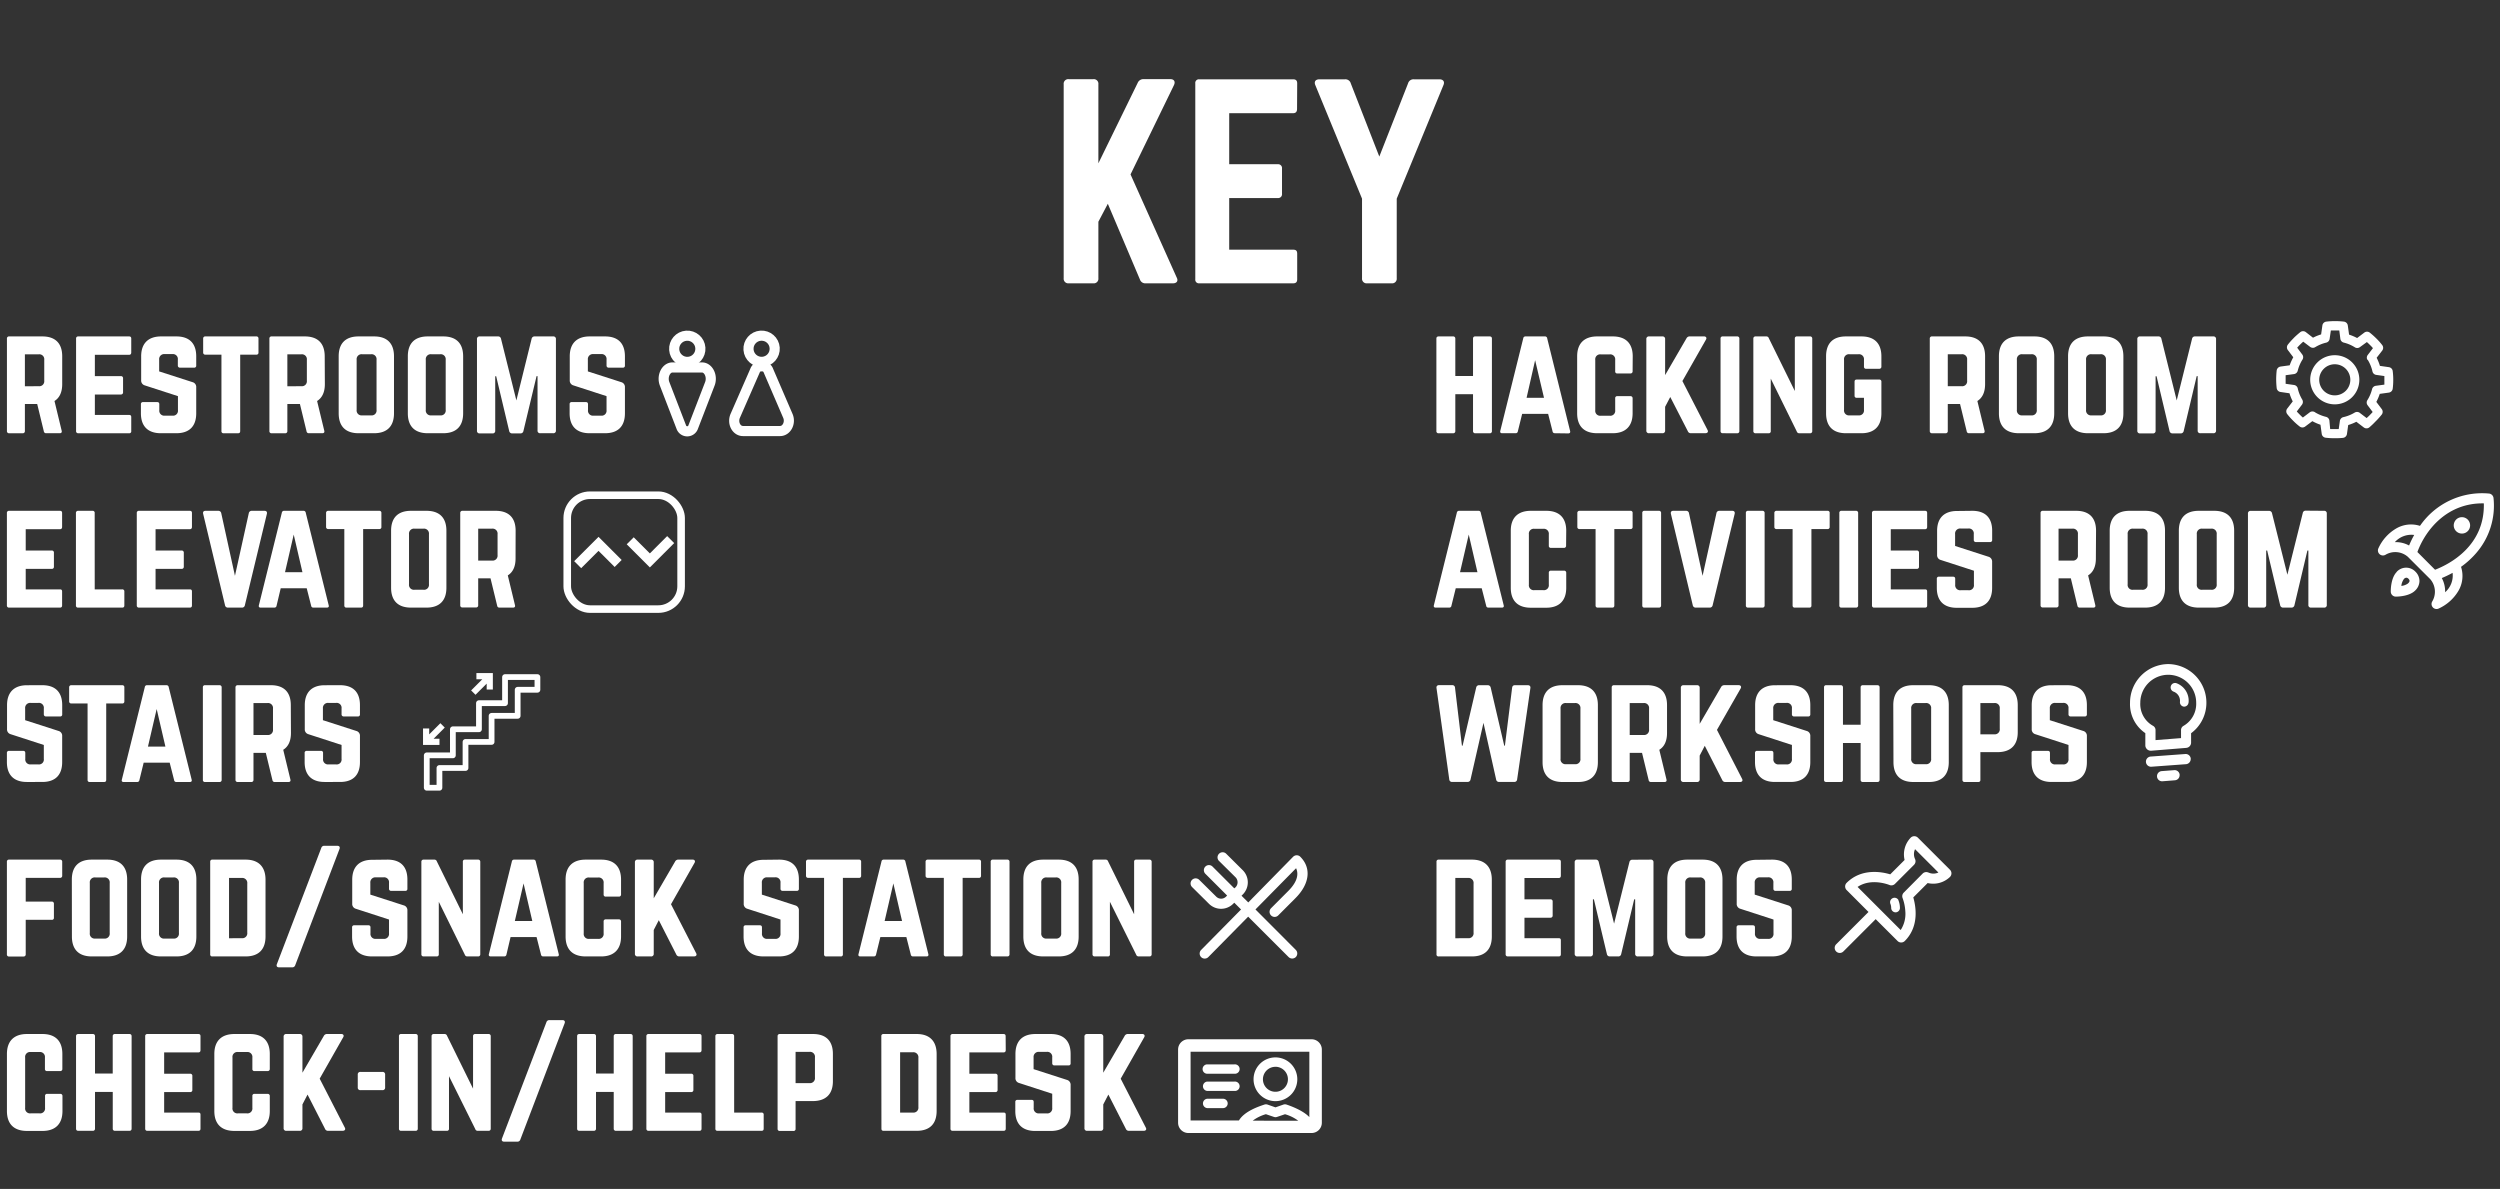 <svg xmlns="http://www.w3.org/2000/svg" viewBox="0 0 696 331"><rect x="0" y="0" width="696" height="331" fill="#333333" stroke="none"/><defs><style>.cls-1{fill:#fff;}.cls-2,.cls-3,.cls-4{fill:none;stroke:#fff;}.cls-2{stroke-miterlimit:10;stroke-width:2.82px;}.cls-3,.cls-4{stroke-linecap:round;stroke-linejoin:round;}.cls-3{stroke-width:1.6px;}.cls-4{stroke-width:2.11px;}</style></defs><title>map2020</title><g id="key_copy" data-name="key copy"><path class="cls-1" d="M17.32,106.94c0,2.23-.73,3.81-2.15,4.7l2,8.27c.12.46-.11.7-.54.7H12.86a.61.61,0,0,1-.66-.54l-1.84-7.59H6.93V120a.57.57,0,0,1-.62.62H2.54a.57.57,0,0,1-.61-.62V94.27a.56.56,0,0,1,.61-.61h9.24c3.62,0,5.54,1.92,5.54,5.54Zm-6.54.58A1.38,1.38,0,0,0,12.32,106v-5.82a1.38,1.38,0,0,0-1.54-1.54H6.93v8.9Z"/><path class="cls-1" d="M36.54,98.12c0,.39-.16.66-.62.66H26.41v5.93h7.24a.57.57,0,0,1,.61.65v3.81a.58.58,0,0,1-.61.66H26.41v5.69h9.51c.46,0,.62.2.62.62V120a.54.54,0,0,1-.62.62H21.75a.56.56,0,0,1-.57-.62V94.27a.55.55,0,0,1,.57-.61H35.92c.46,0,.62.23.62.61Z"/><path class="cls-1" d="M49.09,93.66c3.62,0,5.54,1.92,5.54,5.54v2.54a.55.55,0,0,1-.62.62H50.13a.57.57,0,0,1-.62-.62v-1.62A1.37,1.37,0,0,0,48,98.58H45.85a1.4,1.4,0,0,0-1.54,1.54v3.28l9.32,3a1.38,1.38,0,0,1,1,1.42v7.24c0,3.62-1.92,5.55-5.54,5.55H44.78c-3.59,0-5.55-1.93-5.55-5.55v-2.5a.55.55,0,0,1,.62-.62h3.89c.42,0,.61.2.61.62v1.62a1.38,1.38,0,0,0,1.54,1.54H48a1.37,1.37,0,0,0,1.54-1.54v-3.89l-9.24-3a1.39,1.39,0,0,1-1-1.43V99.2c0-3.62,2-5.54,5.55-5.54Z"/><path class="cls-1" d="M71.34,93.66a.55.55,0,0,1,.62.61v3.85a.55.55,0,0,1-.62.62H66.87V120c0,.42-.19.62-.61.62h-4a.55.55,0,0,1-.61-.62V98.74H57.17a.57.57,0,0,1-.61-.62V94.27a.56.56,0,0,1,.61-.61Z"/><path class="cls-1" d="M90.44,106.94c0,2.23-.74,3.81-2.16,4.7l2,8.27c.12.46-.11.7-.54.7H86a.61.61,0,0,1-.66-.54l-1.84-7.59H80V120a.57.57,0,0,1-.62.62H75.65A.57.57,0,0,1,75,120V94.27a.56.56,0,0,1,.61-.61h9.24c3.62,0,5.55,1.92,5.55,5.54Zm-6.55.58A1.38,1.38,0,0,0,85.43,106v-5.82a1.38,1.38,0,0,0-1.54-1.54H80v8.9Z"/><path class="cls-1" d="M94.29,99.2c0-3.62,1.92-5.54,5.54-5.54h4.31c3.62,0,5.55,1.92,5.55,5.54v15.86c0,3.62-1.93,5.55-5.55,5.55H99.83c-3.62,0-5.54-1.93-5.54-5.55Zm9,16.44a1.36,1.36,0,0,0,1.54-1.54V100.16a1.38,1.38,0,0,0-1.54-1.54h-2.46a1.38,1.38,0,0,0-1.54,1.54V114.1a1.37,1.37,0,0,0,1.54,1.54Z"/><path class="cls-1" d="M113.54,99.2c0-3.62,1.92-5.54,5.54-5.54h4.31c3.62,0,5.55,1.92,5.55,5.54v15.86c0,3.62-1.93,5.55-5.55,5.55h-4.31c-3.62,0-5.54-1.93-5.54-5.55Zm9,16.44a1.36,1.36,0,0,0,1.54-1.54V100.16a1.38,1.38,0,0,0-1.54-1.54h-2.46a1.38,1.38,0,0,0-1.54,1.54V114.1a1.37,1.37,0,0,0,1.54,1.54Z"/><path class="cls-1" d="M154,93.66a.69.69,0,0,1,.77.77v25.41a.69.69,0,0,1-.77.77h-3.58a.69.69,0,0,1-.77-.77V104.71h-.27L145.72,120a.8.8,0,0,1-.85.66H142.6a.8.8,0,0,1-.84-.66l-3.62-15.24h-.27v15.13a.69.69,0,0,1-.77.77h-3.54a.69.69,0,0,1-.77-.77V94.43a.69.69,0,0,1,.77-.77h5.08a.79.79,0,0,1,.84.65l4.28,17.17L148,94.31a.81.81,0,0,1,.85-.65Z"/><path class="cls-1" d="M168.44,93.66c3.62,0,5.54,1.92,5.54,5.54v2.54a.55.55,0,0,1-.62.62h-3.88a.57.57,0,0,1-.62-.62v-1.62a1.37,1.37,0,0,0-1.54-1.54H165.2a1.4,1.4,0,0,0-1.54,1.54v3.28l9.32,3a1.38,1.38,0,0,1,1,1.42v7.24c0,3.62-1.92,5.55-5.54,5.55h-4.31c-3.59,0-5.55-1.93-5.55-5.55v-2.5a.55.55,0,0,1,.62-.62h3.89c.42,0,.61.2.61.62v1.62a1.38,1.38,0,0,0,1.54,1.54h2.08a1.37,1.37,0,0,0,1.54-1.54v-3.89l-9.24-3a1.39,1.39,0,0,1-1-1.43V99.2c0-3.62,2-5.54,5.55-5.54Z"/><path class="cls-1" d="M319,78.88a1.57,1.57,0,0,1-1.64-1.06l-8.94-21.09-2.63,5V77.46a1.28,1.28,0,0,1-1.42,1.42h-6.82a1.28,1.28,0,0,1-1.42-1.42v-54a1.28,1.28,0,0,1,1.42-1.42h6.82a1.28,1.28,0,0,1,1.42,1.42v22l10.93-22.36a1.71,1.71,0,0,1,1.64-1.07h7.45c1.07,0,1.49.71,1,1.71L314.74,48.56l12.85,28.69c.49.92.07,1.63-1.07,1.63Z"/><path class="cls-1" d="M361.1,30.32c0,.71-.28,1.2-1.14,1.2H342.21v14.2h13.56a1.07,1.07,0,0,1,1.14,1.21v7a1.07,1.07,0,0,1-1.14,1.21H342.21V69.51H360c.86,0,1.14.35,1.14,1.14v7.1c0,.71-.28,1.13-1.14,1.13H333.84a1,1,0,0,1-1.07-1.13V23.22a1,1,0,0,1,1.07-1.14H360c.86,0,1.14.43,1.14,1.14Z"/><path class="cls-1" d="M400.72,22.08c1.06,0,1.56.64,1.13,1.63l-13,31.6V77.46a1.28,1.28,0,0,1-1.42,1.42h-6.82a1.28,1.28,0,0,1-1.42-1.42V55.31l-13-31.6c-.42-1,.07-1.63,1.14-1.63h7.1a1.55,1.55,0,0,1,1.63,1.14L384,43.59l8-20.37a1.56,1.56,0,0,1,1.64-1.14Z"/><circle class="cls-2" cx="191.33" cy="97.12" r="3.65" transform="translate(-6.4 13.81) rotate(-4.07)"/><path class="cls-2" d="M195.43,102.3h-8.21c-1.82,0-3,2.47-2.19,4.57l4.63,12a1.75,1.75,0,0,0,3.33,0l4.63-12C198.44,104.77,197.25,102.3,195.43,102.3Z"/><circle class="cls-2" cx="212.02" cy="97.12" r="3.65" transform="translate(-6.35 15.27) rotate(-4.07)"/><path class="cls-2" d="M206.86,120h10.31c1.82,0,3-2.26,2.19-4.18l-5.44-12.63a1.77,1.77,0,0,0-1.67-1.2h-.38a1.78,1.78,0,0,0-1.67,1.19l-5.53,12.64C203.86,117.78,205,120,206.86,120Z"/><polygon class="cls-3" points="140.6 188.5 140.6 195.76 133.34 195.76 133.34 203.03 126.08 203.03 126.08 210.29 118.81 210.29 118.81 219.31 122.34 219.31 122.34 213.81 129.6 213.81 129.6 206.55 136.86 206.55 136.86 199.29 144.12 199.29 144.12 192.03 149.62 192.03 149.62 188.5 140.6 188.5"/><polygon class="cls-1" points="132.38 193.43 135.49 190.32 135.49 191.96 137.21 191.96 137.21 187.39 132.63 187.39 132.63 189.11 134.27 189.11 131.16 192.22 132.38 193.43"/><polygon class="cls-1" points="122.6 201.34 119.49 204.45 119.49 202.81 117.77 202.81 117.77 207.39 122.35 207.39 122.35 205.67 120.71 205.67 123.82 202.56 122.6 201.34"/><polygon class="cls-1" points="161.8 158.18 159.85 156.23 166.63 149.46 173.07 155.9 171.12 157.85 166.63 153.36 161.8 158.18"/><polygon class="cls-1" points="180.92 157.97 174.48 151.53 176.43 149.58 180.92 154.07 185.74 149.25 187.69 151.2 180.92 157.97"/><rect class="cls-4" x="157.92" y="137.87" width="31.7" height="31.7" rx="6.34"/><path class="cls-1" d="M694.2,138.68a1.41,1.41,0,0,0-1.29-1.28,21,21,0,0,0-19.19,9,8.17,8.17,0,0,0-6.65.75,12.19,12.19,0,0,0-4.92,5.49,1.4,1.4,0,0,0,1.92,1.84,5.33,5.33,0,0,1,6.29.55l6.19,6.18,0,0a5.32,5.32,0,0,1,.56,6.28,1.39,1.39,0,0,0,.22,1.63,1.41,1.41,0,0,0,1,.43,1.37,1.37,0,0,0,.59-.13,12.27,12.27,0,0,0,5.5-4.92,8.17,8.17,0,0,0,.73-6.69,23.81,23.81,0,0,0,4.21-3.82A20.14,20.14,0,0,0,694.2,138.68Zm-27.48,12.25a6.2,6.2,0,0,1,5.4-2,24.83,24.83,0,0,0-1.43,2.94A7.72,7.72,0,0,0,666.72,150.93Zm14,14a7.81,7.81,0,0,0-.92-4,29.88,29.88,0,0,0,3-1.45A6.15,6.15,0,0,1,680.69,164.9Zm-2.77-6.28L673,153.68c2.48-6.64,8.64-13.73,18.5-13.54C691.8,151.89,682.1,157,677.92,158.62Zm9.06-14a2.3,2.3,0,0,1,.67,1.62,2.28,2.28,0,0,1-.67,1.61,2.28,2.28,0,0,1-3.89-1.61,2.35,2.35,0,0,1,.67-1.62,2.27,2.27,0,0,1,3.22,0Zm-19.75,14.57c-1.61,1.61-1.68,4.84-1.67,5.47a1.4,1.4,0,0,0,1.39,1.41h0c.72,0,3.82-.11,5.4-1.69a3.75,3.75,0,0,0,1.2-2.67,3.67,3.67,0,0,0-1.13-2.59A3.56,3.56,0,0,0,667.23,159.21Zm3.18,3.18a3.91,3.91,0,0,1-1.91.72,4,4,0,0,1,.71-1.91,1,1,0,0,1,.69-.38.88.88,0,0,1,.59.3,1,1,0,0,1,.31.59A1.08,1.08,0,0,1,670.41,162.39Z"/><path class="cls-1" d="M360.75,264.45a1.43,1.43,0,0,1,0,2,1.44,1.44,0,0,1-2,0L347.49,255.2,336.4,266.45a1.42,1.42,0,0,1-1,.42,1.36,1.36,0,0,1-1-.41,1.42,1.42,0,0,1,0-2l11.11-11.26-1.89-1.89-.3.3a4.77,4.77,0,0,1-6.75,0l-4.7-4.66a1.41,1.41,0,0,1,2-2l4.71,4.66a1.91,1.91,0,0,0,1.38.58,1.93,1.93,0,0,0,1.37-.57l.3-.3-6.06-6.06a1.42,1.42,0,0,1,0-2,1.4,1.4,0,0,1,2,0l6.06,6.06L344,247a2,2,0,0,0,0-2.74l-4.71-4.66a1.42,1.42,0,0,1,2-2l4.7,4.67a4.77,4.77,0,0,1,0,6.75l-.35.35,1.88,1.87L360,238.53a1.42,1.42,0,0,1,1-.42,1.37,1.37,0,0,1,1,.41c3.14,3.14,2.62,7.56-1.36,11.54l-4.78,4.79a1.4,1.4,0,0,1-2,0,1.42,1.42,0,0,1,0-2l4.78-4.79c2.88-2.88,2.81-5,2.19-6.35l-11.31,11.48Z"/><path class="cls-1" d="M355.09,306.56a6.09,6.09,0,1,0-6.1-6.09A6.1,6.1,0,0,0,355.09,306.56Zm0-9.57a3.48,3.48,0,1,1-3.49,3.48A3.48,3.48,0,0,1,355.09,297Zm-20.29.64a1.31,1.31,0,0,1,1.3-1.31h7.59a1.31,1.31,0,1,1,0,2.61H336.1A1.3,1.3,0,0,1,334.8,297.63Zm8.89,6.09H336.1a1.31,1.31,0,0,1,0-2.61h7.59a1.31,1.31,0,1,1,0,2.61Zm-1.9,3.48a1.31,1.31,0,0,1-1.31,1.3H336.1a1.31,1.31,0,0,1,0-2.61h4.38A1.31,1.31,0,0,1,341.79,307.2Zm26.21-15a2.87,2.87,0,0,0-2.87-2.87H330.85a2.87,2.87,0,0,0-2.87,2.87v20.36a2.86,2.86,0,0,0,2.87,2.87h34.28a2.86,2.86,0,0,0,2.87-2.87Zm-36.54.61h33.06V311c-1.74-1.84-5.09-3.06-6.35-3.49a1.33,1.33,0,0,0-.86,0l-2.22.78-2.22-.78a1.31,1.31,0,0,0-.85,0c-1.46.49-5.56,1.82-7.1,4.43H331.46ZM348.75,312a11.2,11.2,0,0,1,3.68-1.81l2.23.76a1.3,1.3,0,0,0,.87,0l2.22-.75a11.3,11.3,0,0,1,3.68,1.81Z"/><path class="cls-1" d="M603.65,184.88A10.74,10.74,0,0,0,593,195.64a9.73,9.73,0,0,0,4.26,8.47v3.48a1.52,1.52,0,0,0,1.51,1.41h.13l9.76-.79A1.47,1.47,0,0,0,610,206.8v-2.67a10.5,10.5,0,0,0,4.26-8.49A10.74,10.74,0,0,0,603.65,184.88Zm4.24,17.2a1.35,1.35,0,0,0-.69,1.25v2.16l-7.1.56v-2.72a1.36,1.36,0,0,0-.64-1.23,6.92,6.92,0,0,1-3.6-6.46,7.78,7.78,0,1,1,15.56,0A7.07,7.07,0,0,1,607.89,202.08Zm2,9.15a1.43,1.43,0,0,1-1.31,1.52l-9.68.71h-.11a1.42,1.42,0,0,1-.1-2.83l9.69-.71A1.42,1.42,0,0,1,609.91,211.23Zm-3.09,4.48a1.41,1.41,0,0,1-1.3,1.52l-3.51.28h-.11a1.42,1.42,0,0,1-.11-2.83l3.52-.27A1.41,1.41,0,0,1,606.82,215.71Zm2.48-20.1a1.23,1.23,0,0,1-1.22,1.12H608a1.24,1.24,0,0,1-1.1-1.36,2.72,2.72,0,0,0-1.78-2.82,1.25,1.25,0,0,1-.74-1.59,1.22,1.22,0,0,1,1.56-.75A5.19,5.19,0,0,1,609.3,195.61Z"/><path class="cls-1" d="M542.87,242.14l-8.93-8.93a1.42,1.42,0,0,0-2,0,6.71,6.71,0,0,0-1.7,6.21l-4,4c-2.21-.67-7.93-1.83-12.14,2.37a1.42,1.42,0,0,0,0,2l6.09,6.1-9,9a1.42,1.42,0,0,0,0,2,1.42,1.42,0,0,0,2,0l9-9,6.1,6.09a1.41,1.41,0,0,0,1,.41,1.44,1.44,0,0,0,1-.41c4.2-4.21,3-9.93,2.37-12.14l4-4a6.71,6.71,0,0,0,6.21-1.7A1.42,1.42,0,0,0,542.87,242.14Zm-6,.78a1.42,1.42,0,0,0-1.6.28L530,248.51a1.42,1.42,0,0,0-.31,1.53,12.67,12.67,0,0,1,.75,3.66,8.24,8.24,0,0,1-1.29,5.22l-6-6h0l-6-6c3.78-2.56,8.65-.63,8.87-.54a1.4,1.4,0,0,0,1.54-.31l5.31-5.31a1.42,1.42,0,0,0,.28-1.6,3.28,3.28,0,0,1,0-2.75l6.5,6.5A3.28,3.28,0,0,1,536.91,242.92Zm-8.38,7.65a5.68,5.68,0,0,1,.45,2.23,1.24,1.24,0,0,1-1.23,1.2h0a1.24,1.24,0,0,1-1.2-1.27,3.22,3.22,0,0,0-.24-1.15,1.24,1.24,0,0,1,2.26-1Z"/><path class="cls-1" d="M650,112.57a6.84,6.84,0,1,1,6.84-6.83A6.83,6.83,0,0,1,650,112.57Zm0-11.16a4.33,4.33,0,1,0,4.33,4.33A4.33,4.33,0,0,0,650,101.41ZM650,122h-.19a20.09,20.09,0,0,1-2.36-.14,1.24,1.24,0,0,1-1.08-1.07l-.35-2.54a13.18,13.18,0,0,1-2.26-1l-2,1.5a1.25,1.25,0,0,1-1.52,0,17.94,17.94,0,0,1-1.77-1.56l-.14-.14a20.7,20.7,0,0,1-1.57-1.77,1.26,1.26,0,0,1,0-1.53l1.54-2a13.35,13.35,0,0,1-.91-2.26l-2.49-.36a1.25,1.25,0,0,1-1.07-1.08,22.7,22.7,0,0,1-.14-2.36v-.19a22.7,22.7,0,0,1,.14-2.36,1.28,1.28,0,0,1,1.08-1.09l2.54-.35a14.2,14.2,0,0,1,1-2.24l-1.51-2a1.25,1.25,0,0,1,0-1.52,20.7,20.7,0,0,1,1.57-1.77l.13-.14c.88-.87,1.74-1.54,1.77-1.57a1.26,1.26,0,0,1,1.53,0l2,1.56a13.06,13.06,0,0,1,2.26-.92l.35-2.49a1.25,1.25,0,0,1,1.08-1.07,20.09,20.09,0,0,1,2.36-.14h.2a20.09,20.09,0,0,1,2.36.14,1.25,1.25,0,0,1,1.08,1.08l.35,2.54a13.45,13.45,0,0,1,2.24.95l2-1.51a1.25,1.25,0,0,1,1.52,0,20.7,20.7,0,0,1,1.77,1.57l.14.13a19.34,19.34,0,0,1,1.56,1.77,1.26,1.26,0,0,1,0,1.53l-1.55,2a13.35,13.35,0,0,1,.91,2.26l2.5.36a1.24,1.24,0,0,1,1.06,1.08,18.93,18.93,0,0,1,.15,2.36v.19a19,19,0,0,1-.15,2.37,1.25,1.25,0,0,1-1.07,1.08l-2.54.35a13.82,13.82,0,0,1-.95,2.24l1.51,2a1.26,1.26,0,0,1,0,1.52,22.58,22.58,0,0,1-1.57,1.77l-.14.13A20.7,20.7,0,0,1,659.6,119a1.25,1.25,0,0,1-1.52,0L656,117.42a12.57,12.57,0,0,1-2.26.91l-.35,2.5a1.26,1.26,0,0,1-1.09,1.07A19.69,19.69,0,0,1,650,122Zm-1.28-2.54c.32,0,.7,0,1.09,0H650c.4,0,.78,0,1.1,0l.33-2.34a1.27,1.27,0,0,1,1-1,10.44,10.44,0,0,0,3.12-1.26,1.27,1.27,0,0,1,.95-.14,1.13,1.13,0,0,1,.5.25l1.87,1.42c.24-.22.52-.47.8-.75l.13-.14c.28-.28.54-.56.75-.8l-1.41-1.88a1.25,1.25,0,0,1-.06-1.42,10.47,10.47,0,0,0,1.29-3,1.27,1.27,0,0,1,1.07-1l2.37-.32c0-.32,0-.7,0-1.1v-.19c0-.39,0-.77,0-1.1l-2.33-.33a1.25,1.25,0,0,1-1-1,10.59,10.59,0,0,0-1.24-3.08A1.11,1.11,0,0,1,659,100a1.25,1.25,0,0,1,.18-1.18l1.45-1.9c-.22-.25-.47-.53-.75-.8l-.14-.14c-.28-.28-.56-.54-.8-.75L657,96.64a1.25,1.25,0,0,1-1.49,0,10.51,10.51,0,0,0-3-1.26,1.27,1.27,0,0,1-.95-1L651.26,92c-.32,0-.7,0-1.09,0H650c-.39,0-.77,0-1.09,0l-.34,2.33a1.25,1.25,0,0,1-1,1.07,10.64,10.64,0,0,0-3,1.24,1.21,1.21,0,0,1-1,.14,1.33,1.33,0,0,1-.5-.26l-1.85-1.4c-.24.21-.52.47-.8.74l-.14.14c-.28.28-.53.56-.75.8l1.42,1.89a1.24,1.24,0,0,1,.07,1.4.41.41,0,0,1-.07.11,10.79,10.79,0,0,0-1.26,3,1.24,1.24,0,0,1-1,.94l-2.37.32c0,.33,0,.71,0,1.1v.19c0,.39,0,.78,0,1.1l2.34.33a1.25,1.25,0,0,1,1.06,1.07v0a10.49,10.49,0,0,0,1.23,3,1.29,1.29,0,0,1-.12,1.46l-1.4,1.84a10.71,10.71,0,0,0,.75.8l.13.14c.28.28.56.54.81.75l1.88-1.42a1.26,1.26,0,0,1,1.56,0,10.66,10.66,0,0,0,3,1.23,1.25,1.25,0,0,1,.94,1Z"/><path class="cls-1" d="M17.32,243.78a.57.57,0,0,1-.61.62H7.16V251H14.4a.57.57,0,0,1,.61.62v3.85a.54.54,0,0,1-.61.61H7.16v9.59a.57.57,0,0,1-.62.62h-4a.55.55,0,0,1-.62-.62V239.93a.55.55,0,0,1,.62-.61H16.71a.56.56,0,0,1,.61.61Z"/><path class="cls-1" d="M20,244.86c0-3.62,1.92-5.54,5.54-5.54h4.32c3.61,0,5.54,1.92,5.54,5.54v15.86c0,3.62-1.93,5.55-5.54,5.55H25.56c-3.62,0-5.54-1.93-5.54-5.55Zm9,16.44a1.37,1.37,0,0,0,1.54-1.54V245.82A1.38,1.38,0,0,0,29,244.28H26.56A1.38,1.38,0,0,0,25,245.82v13.94a1.37,1.37,0,0,0,1.54,1.54Z"/><path class="cls-1" d="M39.27,244.86c0-3.62,1.92-5.54,5.54-5.54h4.32c3.61,0,5.54,1.92,5.54,5.54v15.86c0,3.62-1.93,5.55-5.54,5.55H44.81c-3.62,0-5.54-1.93-5.54-5.55Zm9,16.44a1.37,1.37,0,0,0,1.54-1.54V245.82a1.38,1.38,0,0,0-1.54-1.54H45.81a1.38,1.38,0,0,0-1.54,1.54v13.94a1.37,1.37,0,0,0,1.54,1.54Z"/><path class="cls-1" d="M58.52,239.93a.55.55,0,0,1,.62-.61h9.24c3.61,0,5.54,2,5.54,5.58v15.82c0,3.62-1.93,5.55-5.54,5.55H59.14a.54.54,0,0,1-.62-.62Zm8.78,21.26a1.37,1.37,0,0,0,1.54-1.54V246a1.4,1.4,0,0,0-1.54-1.58H63.76v16.79Z"/><path class="cls-1" d="M93.9,235.47c.58,0,.81.35.62.88L82.2,268.69a.85.85,0,0,1-.89.62H77.69c-.57,0-.81-.35-.61-.89l12.36-32.34a.83.83,0,0,1,.88-.61Z"/><path class="cls-1" d="M107.88,239.32c3.62,0,5.54,1.92,5.54,5.54v2.54a.55.55,0,0,1-.62.62h-3.88a.57.57,0,0,1-.62-.62v-1.61a1.37,1.37,0,0,0-1.54-1.54h-2.12a1.4,1.4,0,0,0-1.54,1.54v3.27l9.32,3a1.38,1.38,0,0,1,1,1.43v7.23c0,3.62-1.92,5.55-5.54,5.55h-4.32c-3.58,0-5.54-1.93-5.54-5.55v-2.5a.55.55,0,0,1,.62-.62h3.88a.54.54,0,0,1,.62.62v1.62a1.38,1.38,0,0,0,1.54,1.54h2.08a1.37,1.37,0,0,0,1.54-1.54V256l-9.24-3a1.38,1.38,0,0,1-1-1.43v-6.66c0-3.62,2-5.54,5.54-5.54Z"/><path class="cls-1" d="M133.09,239.32a.57.57,0,0,1,.62.61v25.72a.57.57,0,0,1-.62.62h-3a.7.7,0,0,1-.69-.5l-7.24-14.71v14.59a.55.55,0,0,1-.61.62h-3.62a.57.57,0,0,1-.62-.62V239.93a.57.57,0,0,1,.62-.61h3a.69.69,0,0,1,.69.5l7.24,14.71v-14.6a.54.54,0,0,1,.61-.61Z"/><path class="cls-1" d="M151.23,266.27a.6.6,0,0,1-.62-.54l-1.23-4.85h-7.24L141,265.73a.6.6,0,0,1-.62.54h-3.77c-.42,0-.62-.23-.5-.66l6.39-25.75a.6.6,0,0,1,.65-.54h5.36a.6.6,0,0,1,.65.54l6.39,25.75c.12.43-.08.66-.54.66Zm-5.47-20.33-2.43,10.47h4.86Z"/><path class="cls-1" d="M172.9,249a.57.57,0,0,1-.61.62h-3.62a.55.55,0,0,1-.62-.62v-3.16a1.38,1.38,0,0,0-1.54-1.54h-2.46a1.37,1.37,0,0,0-1.54,1.54v14a1.37,1.37,0,0,0,1.54,1.54h2.46a1.37,1.37,0,0,0,1.54-1.54v-3.27a.55.55,0,0,1,.62-.62h3.62a.57.57,0,0,1,.61.62v4.15c0,3.62-2,5.55-5.54,5.55h-4.31c-3.62,0-5.59-1.93-5.59-5.55V244.86c0-3.62,2-5.54,5.59-5.54h4.31c3.58,0,5.54,1.92,5.54,5.54Z"/><path class="cls-1" d="M189.15,266.27a.9.9,0,0,1-.89-.58l-4.85-9.51L182,258.91v6.59a.69.69,0,0,1-.77.77h-3.7a.69.69,0,0,1-.77-.77V240.09a.69.69,0,0,1,.77-.77h3.7a.69.69,0,0,1,.77.77v10l5.93-10.2a1,1,0,0,1,.88-.58h4c.58,0,.85.42.54.92l-6.54,11.51,7,13.63c.27.5,0,.89-.58.89Z"/><path class="cls-1" d="M216.87,239.32c3.62,0,5.54,1.92,5.54,5.54v2.54a.55.55,0,0,1-.61.62h-3.89a.57.57,0,0,1-.62-.62v-1.61a1.37,1.37,0,0,0-1.54-1.54h-2.12a1.39,1.39,0,0,0-1.53,1.54v3.27l9.31,3a1.37,1.37,0,0,1,1,1.43v7.23c0,3.62-1.92,5.55-5.54,5.55h-4.31c-3.58,0-5.55-1.93-5.55-5.55v-2.5a.55.55,0,0,1,.62-.62h3.89c.42,0,.61.2.61.62v1.62a1.38,1.38,0,0,0,1.54,1.54h2.08a1.37,1.37,0,0,0,1.54-1.54V256l-9.24-3a1.38,1.38,0,0,1-1-1.43v-6.66c0-3.62,2-5.54,5.55-5.54Z"/><path class="cls-1" d="M239.12,239.32a.55.55,0,0,1,.62.61v3.85a.55.55,0,0,1-.62.62h-4.46v21.25a.54.54,0,0,1-.62.62h-4a.55.55,0,0,1-.62-.62V244.4H225a.57.57,0,0,1-.61-.62v-3.85a.56.56,0,0,1,.61-.61Z"/><path class="cls-1" d="M254.18,266.27a.6.6,0,0,1-.62-.54l-1.23-4.85h-7.24l-1.19,4.85a.6.6,0,0,1-.62.54h-3.77c-.43,0-.62-.23-.5-.66l6.39-25.75a.59.59,0,0,1,.65-.54h5.35a.6.6,0,0,1,.66.54l6.39,25.75c.11.43-.08.66-.54.66Zm-5.47-20.33-2.43,10.47h4.85Z"/><path class="cls-1" d="M272.5,239.32a.55.55,0,0,1,.62.61v3.85a.55.55,0,0,1-.62.62H268v21.25a.54.54,0,0,1-.62.62h-4a.55.55,0,0,1-.62-.62V244.4h-4.47a.57.57,0,0,1-.61-.62v-3.85a.56.56,0,0,1,.61-.61Z"/><path class="cls-1" d="M276.43,266.27a.55.55,0,0,1-.62-.62V239.93a.55.55,0,0,1,.62-.61h4a.57.57,0,0,1,.62.61v25.72a.57.57,0,0,1-.62.62Z"/><path class="cls-1" d="M284.9,244.86c0-3.62,1.92-5.54,5.54-5.54h4.31c3.62,0,5.55,1.92,5.55,5.54v15.86c0,3.62-1.93,5.55-5.55,5.55h-4.31c-3.62,0-5.54-1.93-5.54-5.55Zm9,16.44a1.37,1.37,0,0,0,1.54-1.54V245.82a1.38,1.38,0,0,0-1.54-1.54h-2.47a1.38,1.38,0,0,0-1.54,1.54v13.94a1.37,1.37,0,0,0,1.54,1.54Z"/><path class="cls-1" d="M320,239.32a.57.57,0,0,1,.62.61v25.72a.57.57,0,0,1-.62.62h-3a.69.69,0,0,1-.69-.5L309,251.06v14.59a.55.55,0,0,1-.62.62h-3.62a.57.57,0,0,1-.61-.62V239.93a.56.56,0,0,1,.61-.61h3.05a.69.69,0,0,1,.69.5l7.24,14.71v-14.6a.54.54,0,0,1,.61-.61Z"/><path class="cls-1" d="M17.36,297.57a.57.57,0,0,1-.61.62H13.13a.55.55,0,0,1-.62-.62v-3.15A1.38,1.38,0,0,0,11,292.88H8.51A1.37,1.37,0,0,0,7,294.42v14a1.37,1.37,0,0,0,1.54,1.54H11a1.37,1.37,0,0,0,1.54-1.54v-3.27a.55.55,0,0,1,.62-.62h3.62a.57.57,0,0,1,.61.62v4.16c0,3.62-2,5.54-5.54,5.54H7.51c-3.62,0-5.58-1.92-5.58-5.54V293.42c0-3.62,2-5.55,5.58-5.55h4.31c3.58,0,5.54,1.93,5.54,5.55Z"/><path class="cls-1" d="M31.38,288.49a.57.57,0,0,1,.61-.62h4c.46,0,.65.23.65.62V314.2c0,.39-.19.62-.65.62H32a.57.57,0,0,1-.61-.62V304H26.45V314.2a.57.57,0,0,1-.62.62h-4c-.46,0-.66-.23-.66-.62V288.49c0-.39.2-.62.66-.62h4a.57.57,0,0,1,.62.62v10.39h4.93Z"/><path class="cls-1" d="M55.82,292.34c0,.38-.15.65-.61.65H45.7v5.93h7.24a.58.58,0,0,1,.61.66v3.81a.57.57,0,0,1-.61.65H45.7v5.7h9.51c.46,0,.61.19.61.61v3.85c0,.39-.15.62-.61.62H41a.56.56,0,0,1-.58-.62V288.49a.56.56,0,0,1,.58-.62H55.21c.46,0,.61.23.61.62Z"/><path class="cls-1" d="M75.11,297.57a.57.57,0,0,1-.61.62H70.88a.55.55,0,0,1-.62-.62v-3.15a1.38,1.38,0,0,0-1.54-1.54H66.26a1.37,1.37,0,0,0-1.54,1.54v14a1.37,1.37,0,0,0,1.54,1.54h2.46a1.37,1.37,0,0,0,1.54-1.54v-3.27a.55.55,0,0,1,.62-.62H74.5a.57.57,0,0,1,.61.62v4.16c0,3.62-2,5.54-5.54,5.54H65.26c-3.62,0-5.59-1.92-5.59-5.54V293.42c0-3.62,2-5.55,5.59-5.55h4.31c3.58,0,5.54,1.93,5.54,5.55Z"/><path class="cls-1" d="M91.36,314.82a.89.89,0,0,1-.89-.58l-4.85-9.51-1.42,2.74v6.58a.69.69,0,0,1-.77.77h-3.7a.69.69,0,0,1-.77-.77V288.64a.69.69,0,0,1,.77-.77h3.7a.69.69,0,0,1,.77.77v10l5.93-10.2a1,1,0,0,1,.88-.58h4c.57,0,.84.43.53.93l-6.54,11.51,7,13.63c.27.5,0,.88-.58.88Z"/><path class="cls-1" d="M99.6,299.19a.69.69,0,0,1,.77-.77h6.08a.69.69,0,0,1,.77.77v3.54a.69.69,0,0,1-.77.77h-6.08a.69.69,0,0,1-.77-.77Z"/><path class="cls-1" d="M111.69,314.82a.55.55,0,0,1-.62-.62V288.49a.55.55,0,0,1,.62-.62h4a.57.57,0,0,1,.62.62V314.2a.57.57,0,0,1-.62.62Z"/><path class="cls-1" d="M136,287.87a.57.57,0,0,1,.62.62V314.2a.57.57,0,0,1-.62.62h-3a.68.68,0,0,1-.69-.5L125,299.61V314.2a.55.55,0,0,1-.62.62h-3.62a.57.57,0,0,1-.61-.62V288.49a.57.57,0,0,1,.61-.62h3a.71.71,0,0,1,.7.5l7.24,14.71V288.49a.55.55,0,0,1,.61-.62Z"/><path class="cls-1" d="M156.58,284c.57,0,.81.35.61.89l-12.32,32.34a.83.83,0,0,1-.88.61h-3.62c-.58,0-.81-.34-.62-.88l12.36-32.34A.84.84,0,0,1,153,284Z"/><path class="cls-1" d="M170.86,288.49a.57.57,0,0,1,.62-.62h4c.46,0,.66.23.66.62V314.2c0,.39-.2.62-.66.62h-4a.57.57,0,0,1-.62-.62V304h-4.93V314.2a.57.57,0,0,1-.61.62h-4c-.46,0-.65-.23-.65-.62V288.49c0-.39.19-.62.65-.62h4a.57.57,0,0,1,.61.62v10.39h4.93Z"/><path class="cls-1" d="M195.31,292.34c0,.38-.16.65-.62.65h-9.51v5.93h7.24a.58.58,0,0,1,.62.66v3.81a.58.58,0,0,1-.62.65h-7.24v5.7h9.51c.46,0,.62.19.62.61v3.85c0,.39-.16.62-.62.62H180.52a.56.56,0,0,1-.57-.62V288.49a.56.56,0,0,1,.57-.62h14.17c.46,0,.62.23.62.62Z"/><path class="cls-1" d="M204.39,309.74H212a.54.54,0,0,1,.61.61v3.85c0,.43-.19.62-.61.62H199.77a.55.55,0,0,1-.61-.62V288.49a.57.57,0,0,1,.61-.62h4a.55.55,0,0,1,.61.62Z"/><path class="cls-1" d="M216.48,288.49a.57.57,0,0,1,.62-.62h9.24c3.62,0,5.54,1.93,5.54,5.55V301c0,3.58-1.92,5.51-5.54,5.54l-4.85,0v7.7a.55.55,0,0,1-.62.62l-3.77,0a.57.57,0,0,1-.62-.62Zm8.86,13.05a1.38,1.38,0,0,0,1.54-1.54v-5.62a1.37,1.37,0,0,0-1.54-1.54l-3.85,0v8.7Z"/><path class="cls-1" d="M245.36,288.49a.55.55,0,0,1,.61-.62h9.24c3.62,0,5.55,2,5.55,5.58v15.83c0,3.62-1.93,5.54-5.55,5.54H246c-.42,0-.61-.19-.61-.62Zm8.78,21.25a1.37,1.37,0,0,0,1.54-1.54V294.53a1.4,1.4,0,0,0-1.54-1.58h-3.55v16.79Z"/><path class="cls-1" d="M280,292.34c0,.38-.16.65-.62.65h-9.51v5.93h7.24a.58.58,0,0,1,.62.66v3.81a.58.58,0,0,1-.62.65h-7.24v5.7h9.51c.46,0,.62.19.62.61v3.85c0,.39-.16.62-.62.62H265.19a.56.56,0,0,1-.58-.62V288.49a.56.56,0,0,1,.58-.62h14.16c.46,0,.62.23.62.62Z"/><path class="cls-1" d="M292.52,287.87c3.62,0,5.54,1.93,5.54,5.55V296a.54.54,0,0,1-.61.61h-3.89a.57.57,0,0,1-.62-.61v-1.62a1.37,1.37,0,0,0-1.54-1.54h-2.11a1.4,1.4,0,0,0-1.54,1.54v3.27l9.31,3a1.39,1.39,0,0,1,1,1.43v7.24c0,3.62-1.92,5.54-5.54,5.54h-4.31c-3.58,0-5.55-1.92-5.55-5.54v-2.51a.55.55,0,0,1,.62-.61h3.89c.42,0,.61.19.61.61v1.62a1.38,1.38,0,0,0,1.54,1.54h2.08a1.37,1.37,0,0,0,1.54-1.54V304.5l-9.24-3a1.37,1.37,0,0,1-1-1.42v-6.66c0-3.62,2-5.55,5.55-5.55Z"/><path class="cls-1" d="M314.31,314.82a.89.89,0,0,1-.89-.58l-4.85-9.51-1.42,2.74v6.58a.69.69,0,0,1-.77.77h-3.7a.69.69,0,0,1-.77-.77V288.64a.69.69,0,0,1,.77-.77h3.7a.69.69,0,0,1,.77.77v10l5.93-10.2a1,1,0,0,1,.88-.58H318c.57,0,.84.43.54.93L312,300.31l7,13.63c.27.5,0,.88-.58.88Z"/><path class="cls-1" d="M11.78,190.76c3.62,0,5.54,1.93,5.54,5.55v2.54a.54.54,0,0,1-.61.61H12.82a.57.57,0,0,1-.62-.61v-1.62a1.37,1.37,0,0,0-1.54-1.54H8.55A1.4,1.4,0,0,0,7,197.23v3.27l9.31,3a1.37,1.37,0,0,1,1,1.42v7.24c0,3.62-1.92,5.54-5.54,5.54H7.47c-3.58,0-5.55-1.92-5.55-5.54v-2.5a.55.55,0,0,1,.62-.62H6.43c.42,0,.61.19.61.62v1.61a1.38,1.38,0,0,0,1.54,1.54h2.08a1.36,1.36,0,0,0,1.54-1.54V207.4l-9.24-3a1.37,1.37,0,0,1-1-1.42v-6.66c0-3.62,2-5.55,5.55-5.55Z"/><path class="cls-1" d="M34,190.76a.55.55,0,0,1,.62.62v3.85a.55.55,0,0,1-.62.62H29.57V217.1c0,.42-.19.61-.62.61H25a.55.55,0,0,1-.62-.61V195.85H19.87a.57.57,0,0,1-.62-.62v-3.85a.57.57,0,0,1,.62-.62Z"/><path class="cls-1" d="M49.09,217.71a.59.59,0,0,1-.62-.54l-1.23-4.85H40l-1.19,4.85a.59.59,0,0,1-.62.54H34.42c-.42,0-.62-.23-.5-.65l6.39-25.76a.6.6,0,0,1,.65-.54h5.35a.61.61,0,0,1,.66.54l6.39,25.76c.12.42-.08.65-.54.65Zm-5.47-20.32-2.43,10.47h4.86Z"/><path class="cls-1" d="M57.1,217.71a.55.55,0,0,1-.62-.61V191.38a.55.55,0,0,1,.62-.62h4a.57.57,0,0,1,.61.62V217.1a.56.56,0,0,1-.61.61Z"/><path class="cls-1" d="M81,204.05c0,2.23-.73,3.81-2.15,4.69l2,8.28c.12.46-.12.69-.54.69H76.5a.61.61,0,0,1-.66-.54L74,209.59H70.57v7.51a.57.57,0,0,1-.62.61H66.18a.57.57,0,0,1-.62-.61V191.38a.58.58,0,0,1,.62-.62h9.24c3.62,0,5.54,1.93,5.54,5.55Zm-6.54.57A1.38,1.38,0,0,0,76,203.08v-5.81a1.38,1.38,0,0,0-1.54-1.54H70.57v8.89Z"/><path class="cls-1" d="M94.67,190.76c3.62,0,5.54,1.93,5.54,5.55v2.54a.54.54,0,0,1-.61.61H95.71a.57.57,0,0,1-.62-.61v-1.62a1.37,1.37,0,0,0-1.54-1.54H91.44a1.4,1.4,0,0,0-1.54,1.54v3.27l9.31,3a1.37,1.37,0,0,1,1,1.42v7.24c0,3.62-1.92,5.54-5.54,5.54H90.36c-3.58,0-5.55-1.92-5.55-5.54v-2.5a.55.55,0,0,1,.62-.62h3.89a.54.54,0,0,1,.62.62v1.61a1.38,1.38,0,0,0,1.54,1.54h2.07a1.36,1.36,0,0,0,1.54-1.54V207.4l-9.24-3a1.37,1.37,0,0,1-1-1.42v-6.66c0-3.62,2-5.55,5.55-5.55Z"/><path class="cls-1" d="M17.29,146.68c0,.38-.16.65-.62.65H7.16v5.93H14.4a.57.57,0,0,1,.61.65v3.82a.57.57,0,0,1-.61.65H7.16v5.7h9.51c.46,0,.62.19.62.61v3.85c0,.39-.16.62-.62.62H2.5a.56.56,0,0,1-.58-.62V142.83a.56.56,0,0,1,.58-.62H16.67c.46,0,.62.23.62.62Z"/><path class="cls-1" d="M26.37,164.08H34a.55.55,0,0,1,.62.61v3.85c0,.43-.19.62-.62.62H21.75a.55.55,0,0,1-.61-.62V142.83a.57.57,0,0,1,.61-.62h4a.55.55,0,0,1,.61.62Z"/><path class="cls-1" d="M53.44,146.68c0,.38-.16.65-.62.65H43.31v5.93h7.24a.58.58,0,0,1,.62.65v3.82a.58.58,0,0,1-.62.65H43.31v5.7h9.51c.46,0,.62.19.62.61v3.85c0,.39-.16.62-.62.62H38.65a.56.56,0,0,1-.57-.62V142.83a.56.56,0,0,1,.57-.62H52.82c.46,0,.62.23.62.62Z"/><path class="cls-1" d="M73.61,142.21c.58,0,.81.31.69.85l-6.12,25.41a.79.79,0,0,1-.85.69H63.49a.79.79,0,0,1-.85-.69l-6.08-25.41c-.12-.54.11-.85.69-.85h3.5a.81.81,0,0,1,.85.69l3.81,17.41,3.85-17.41a.81.81,0,0,1,.85-.69Z"/><path class="cls-1" d="M87.24,169.16a.59.59,0,0,1-.62-.54l-1.23-4.85H78.15L77,168.62a.59.59,0,0,1-.62.54H72.57c-.42,0-.61-.23-.5-.65l6.39-25.76a.61.61,0,0,1,.66-.54h5.35a.6.6,0,0,1,.65.54l6.39,25.76c.12.42-.07.65-.54.65Zm-5.47-20.33L79.35,159.3H84.2Z"/><path class="cls-1" d="M105.57,142.21a.55.55,0,0,1,.61.62v3.85a.54.54,0,0,1-.61.61H101.1v21.25c0,.43-.19.62-.62.62h-4a.55.55,0,0,1-.62-.62V147.29H91.4a.57.57,0,0,1-.62-.61v-3.85a.57.57,0,0,1,.62-.62Z"/><path class="cls-1" d="M108.88,147.75c0-3.61,1.92-5.54,5.54-5.54h4.31c3.62,0,5.55,1.93,5.55,5.54v15.87c0,3.61-1.93,5.54-5.55,5.54h-4.31c-3.62,0-5.54-1.93-5.54-5.54Zm9,16.44a1.37,1.37,0,0,0,1.54-1.54V148.72a1.38,1.38,0,0,0-1.54-1.54h-2.47a1.38,1.38,0,0,0-1.54,1.54v13.93a1.37,1.37,0,0,0,1.54,1.54Z"/><path class="cls-1" d="M143.53,155.49c0,2.24-.73,3.81-2.16,4.7l2,8.28c.12.46-.11.69-.54.69h-3.77a.6.6,0,0,1-.65-.54L136.56,161h-3.43v7.5a.57.57,0,0,1-.61.62h-3.78a.57.57,0,0,1-.61-.62V142.83a.57.57,0,0,1,.61-.62H138c3.62,0,5.55,1.93,5.55,5.54Zm-6.55.58a1.38,1.38,0,0,0,1.54-1.54v-5.81a1.38,1.38,0,0,0-1.54-1.54h-3.85v8.89Z"/><path class="cls-1" d="M410.09,94.27a.56.56,0,0,1,.61-.61h4c.46,0,.65.23.65.61V120a.56.56,0,0,1-.65.62h-4a.57.57,0,0,1-.61-.62V109.75h-4.93V120a.57.57,0,0,1-.62.62h-4a.56.56,0,0,1-.65-.62V94.27c0-.38.19-.61.65-.61h4a.57.57,0,0,1,.62.61v10.4h4.93Z"/><path class="cls-1" d="M432.84,120.61a.59.59,0,0,1-.61-.54L431,115.22h-7.23l-1.2,4.85a.59.59,0,0,1-.61.54h-3.78c-.42,0-.61-.24-.5-.66l6.39-25.75a.6.6,0,0,1,.66-.54h5.35a.6.6,0,0,1,.66.54L437.12,120c.11.42-.08.66-.54.66Zm-5.46-20.33L425,110.75h4.85Z"/><path class="cls-1" d="M454.52,103.36a.57.57,0,0,1-.62.61h-3.62a.54.54,0,0,1-.61-.61V100.2a1.38,1.38,0,0,0-1.54-1.54h-2.47a1.37,1.37,0,0,0-1.54,1.54v14a1.37,1.37,0,0,0,1.54,1.54h2.47a1.37,1.37,0,0,0,1.54-1.54V110.9a.54.54,0,0,1,.61-.61h3.62a.57.57,0,0,1,.62.61v4.16c0,3.62-2,5.55-5.55,5.55h-4.31c-3.62,0-5.58-1.93-5.58-5.55V99.2c0-3.62,2-5.54,5.58-5.54H449c3.58,0,5.55,1.92,5.55,5.54Z"/><path class="cls-1" d="M470.76,120.61a.88.88,0,0,1-.88-.58L465,110.52l-1.43,2.73v6.59a.69.69,0,0,1-.77.77h-3.69a.69.69,0,0,1-.77-.77V94.43a.69.69,0,0,1,.77-.77h3.69a.69.69,0,0,1,.77.77v10l5.93-10.21a1,1,0,0,1,.89-.57h4c.58,0,.85.42.54.92l-6.55,11.51,7,13.63c.27.5,0,.89-.58.89Z"/><path class="cls-1" d="M479.62,120.61A.56.56,0,0,1,479,120V94.27a.55.55,0,0,1,.62-.61h4a.57.57,0,0,1,.62.61V120a.57.57,0,0,1-.62.62Z"/><path class="cls-1" d="M503.91,93.66a.57.57,0,0,1,.62.61V120a.57.57,0,0,1-.62.62h-3a.69.69,0,0,1-.69-.51l-7.24-14.7V120a.55.55,0,0,1-.62.62h-3.61a.57.57,0,0,1-.62-.62V94.27a.57.57,0,0,1,.62-.61h3a.69.69,0,0,1,.69.5l7.24,14.7V94.27a.54.54,0,0,1,.61-.61Z"/><path class="cls-1" d="M508.38,99.2c0-3.62,1.92-5.54,5.54-5.54h4.31c3.58,0,5.55,1.92,5.55,5.54v2.85a.57.57,0,0,1-.62.62h-3.62a.55.55,0,0,1-.61-.62v-1.89a1.38,1.38,0,0,0-1.54-1.54h-2.47a1.37,1.37,0,0,0-1.54,1.54V114.1a1.37,1.37,0,0,0,1.54,1.54h2.47a1.37,1.37,0,0,0,1.54-1.54v-3.35h-2a.55.55,0,0,1-.62-.62v-3.85c0-.42.19-.61.62-.61h6.23a.55.55,0,0,1,.62.61v8.78c0,3.62-2,5.55-5.55,5.55h-4.31c-3.62,0-5.54-1.93-5.54-5.55Z"/><path class="cls-1" d="M552.65,106.94c0,2.23-.73,3.81-2.15,4.7l2,8.27c.11.46-.12.7-.54.7h-3.77a.61.61,0,0,1-.66-.54l-1.85-7.59h-3.42V120a.57.57,0,0,1-.62.62h-3.77a.58.58,0,0,1-.62-.62V94.27a.57.57,0,0,1,.62-.61h9.24c3.62,0,5.54,1.92,5.54,5.54Zm-6.54.58a1.38,1.38,0,0,0,1.54-1.54v-5.82a1.38,1.38,0,0,0-1.54-1.54h-3.85v8.9Z"/><path class="cls-1" d="M556.5,99.2c0-3.62,1.93-5.54,5.55-5.54h4.31c3.62,0,5.54,1.92,5.54,5.54v15.86c0,3.62-1.92,5.55-5.54,5.55h-4.31c-3.62,0-5.55-1.93-5.55-5.55Zm9,16.44a1.37,1.37,0,0,0,1.54-1.54V100.16a1.38,1.38,0,0,0-1.54-1.54h-2.46a1.38,1.38,0,0,0-1.54,1.54V114.1a1.37,1.37,0,0,0,1.54,1.54Z"/><path class="cls-1" d="M575.75,99.2c0-3.62,1.93-5.54,5.55-5.54h4.31c3.62,0,5.54,1.92,5.54,5.54v15.86c0,3.62-1.92,5.55-5.54,5.55H581.3c-3.62,0-5.55-1.93-5.55-5.55Zm9,16.44a1.37,1.37,0,0,0,1.54-1.54V100.16a1.38,1.38,0,0,0-1.54-1.54H582.3a1.38,1.38,0,0,0-1.54,1.54V114.1a1.37,1.37,0,0,0,1.54,1.54Z"/><path class="cls-1" d="M616.18,93.66a.69.69,0,0,1,.77.77v25.41a.69.69,0,0,1-.77.77H612.6a.69.69,0,0,1-.77-.77V104.71h-.27L607.94,120a.82.82,0,0,1-.85.66h-2.27A.82.82,0,0,1,604,120l-3.61-15.24h-.27v15.13a.69.69,0,0,1-.77.77h-3.55a.69.69,0,0,1-.77-.77V94.43a.69.69,0,0,1,.77-.77h5.09a.79.79,0,0,1,.84.65L606,111.48l4.27-17.17a.79.79,0,0,1,.85-.65Z"/><path class="cls-1" d="M399.92,239.93a.55.55,0,0,1,.62-.61h9.24c3.62,0,5.54,2,5.54,5.58v15.82c0,3.62-1.92,5.55-5.54,5.55h-9.24a.54.54,0,0,1-.62-.62Zm8.78,21.26a1.37,1.37,0,0,0,1.54-1.54V246a1.4,1.4,0,0,0-1.54-1.58h-3.54v16.79Z"/><path class="cls-1" d="M434.54,243.78c0,.39-.16.66-.62.66h-9.51v5.93h7.24a.57.57,0,0,1,.61.65v3.81a.58.58,0,0,1-.61.66h-7.24v5.7h9.51c.46,0,.62.19.62.61v3.85c0,.39-.16.62-.62.62H419.75a.56.56,0,0,1-.58-.62V239.93a.56.56,0,0,1,.58-.61h14.17c.46,0,.62.23.62.61Z"/><path class="cls-1" d="M459.56,239.32a.69.69,0,0,1,.77.77V265.5a.69.69,0,0,1-.77.77H456a.69.69,0,0,1-.77-.77V250.37h-.27l-3.62,15.24a.79.79,0,0,1-.85.66H448.2a.79.79,0,0,1-.84-.66l-3.62-15.24h-.27V265.5a.69.69,0,0,1-.77.77h-3.54a.69.69,0,0,1-.77-.77V240.09a.69.69,0,0,1,.77-.77h5.08a.79.79,0,0,1,.84.65l4.28,17.17L453.63,240a.81.81,0,0,1,.85-.65Z"/><path class="cls-1" d="M464.18,244.86c0-3.62,1.93-5.54,5.55-5.54H474c3.62,0,5.54,1.92,5.54,5.54v15.86c0,3.62-1.92,5.55-5.54,5.55h-4.31c-3.62,0-5.55-1.93-5.55-5.55Zm9,16.44a1.37,1.37,0,0,0,1.54-1.54V245.82a1.38,1.38,0,0,0-1.54-1.54h-2.46a1.38,1.38,0,0,0-1.54,1.54v13.94a1.37,1.37,0,0,0,1.54,1.54Z"/><path class="cls-1" d="M493.29,239.32c3.62,0,5.54,1.92,5.54,5.54v2.54a.55.55,0,0,1-.62.62h-3.88a.57.57,0,0,1-.62-.62v-1.61a1.37,1.37,0,0,0-1.54-1.54h-2.12a1.4,1.4,0,0,0-1.54,1.54v3.27l9.32,3a1.38,1.38,0,0,1,1,1.43v7.23c0,3.62-1.92,5.55-5.54,5.55H489c-3.58,0-5.54-1.93-5.54-5.55v-2.5a.55.55,0,0,1,.62-.62h3.89c.42,0,.61.2.61.62v1.62a1.38,1.38,0,0,0,1.54,1.54h2.08a1.37,1.37,0,0,0,1.54-1.54V256l-9.24-3a1.38,1.38,0,0,1-1-1.43v-6.66c0-3.62,2-5.54,5.54-5.54Z"/><path class="cls-1" d="M425.33,190.76c.54,0,.81.31.73.81L422.37,217a.76.76,0,0,1-.85.69h-4.16a.79.79,0,0,1-.84-.69L413,201.24,409.4,217a.81.81,0,0,1-.85.69h-4.24a.75.75,0,0,1-.84-.73l-3.55-25.41c-.07-.5.2-.81.74-.81h3.62a.74.74,0,0,1,.8.74L407,207.59h.19l3.78-16.17a.8.8,0,0,1,.84-.66h2.35a.82.82,0,0,1,.85.66l3.77,16.17h.19l2-16.09c.07-.5.3-.74.8-.74Z"/><path class="cls-1" d="M429.45,196.31c0-3.62,1.93-5.55,5.55-5.55h4.31c3.62,0,5.54,1.93,5.54,5.55v15.86c0,3.62-1.92,5.54-5.54,5.54H435c-3.62,0-5.55-1.92-5.55-5.54Zm9,16.44a1.37,1.37,0,0,0,1.54-1.54V197.27a1.38,1.38,0,0,0-1.54-1.54H436a1.38,1.38,0,0,0-1.54,1.54v13.94a1.37,1.37,0,0,0,1.54,1.54Z"/><path class="cls-1" d="M464.1,204.05c0,2.23-.73,3.81-2.15,4.69l2,8.28c.11.46-.12.69-.54.69h-3.77a.61.61,0,0,1-.66-.54l-1.84-7.58h-3.43v7.51a.57.57,0,0,1-.62.61h-3.77a.57.57,0,0,1-.62-.61V191.38a.58.58,0,0,1,.62-.62h9.24c3.62,0,5.54,1.93,5.54,5.55Zm-6.54.57a1.38,1.38,0,0,0,1.54-1.54v-5.81a1.38,1.38,0,0,0-1.54-1.54h-3.85v8.89Z"/><path class="cls-1" d="M480.35,217.71a.9.9,0,0,1-.89-.57l-4.85-9.51-1.42,2.73v6.58a.69.69,0,0,1-.77.77h-3.7a.69.69,0,0,1-.77-.77V191.53a.69.69,0,0,1,.77-.77h3.7a.69.69,0,0,1,.77.77v10l5.93-10.2a1,1,0,0,1,.88-.58h4.05c.57,0,.84.43.54.93L478,203.2l7,13.63c.27.5,0,.88-.58.88Z"/><path class="cls-1" d="M498.45,190.76c3.61,0,5.54,1.93,5.54,5.55v2.54a.55.55,0,0,1-.62.61h-3.89a.56.56,0,0,1-.61-.61v-1.62a1.37,1.37,0,0,0-1.54-1.54h-2.12a1.4,1.4,0,0,0-1.54,1.54v3.27l9.32,3a1.38,1.38,0,0,1,1,1.42v7.24c0,3.62-1.93,5.54-5.54,5.54h-4.32c-3.58,0-5.54-1.92-5.54-5.54v-2.5a.55.55,0,0,1,.62-.62h3.88c.43,0,.62.19.62.62v1.61a1.38,1.38,0,0,0,1.54,1.54h2.08a1.37,1.37,0,0,0,1.54-1.54V207.4l-9.24-3a1.37,1.37,0,0,1-1-1.42v-6.66c0-3.62,2-5.55,5.54-5.55Z"/><path class="cls-1" d="M518,191.38a.57.57,0,0,1,.62-.62h4c.47,0,.66.24.66.62V217.1c0,.38-.19.61-.66.61h-4a.57.57,0,0,1-.62-.61V206.86h-4.92V217.1a.57.57,0,0,1-.62.61h-4c-.46,0-.65-.23-.65-.61V191.38a.56.56,0,0,1,.65-.62h4a.58.58,0,0,1,.62.62v10.39H518Z"/><path class="cls-1" d="M527.09,196.31c0-3.62,1.92-5.55,5.54-5.55H537c3.61,0,5.54,1.93,5.54,5.55v15.86c0,3.62-1.93,5.54-5.54,5.54h-4.32c-3.62,0-5.54-1.92-5.54-5.54Zm9,16.44a1.37,1.37,0,0,0,1.54-1.54V197.27a1.38,1.38,0,0,0-1.54-1.54h-2.47a1.38,1.38,0,0,0-1.54,1.54v13.94a1.37,1.37,0,0,0,1.54,1.54Z"/><path class="cls-1" d="M546.34,191.38a.57.57,0,0,1,.62-.62h9.24c3.61,0,5.54,1.93,5.54,5.55v7.54c0,3.58-1.93,5.51-5.54,5.55l-4.86,0v7.7a.54.54,0,0,1-.61.61l-3.77,0a.57.57,0,0,1-.62-.61Zm8.85,13.05a1.38,1.38,0,0,0,1.54-1.54v-5.62a1.37,1.37,0,0,0-1.54-1.54l-3.85,0v8.7Z"/><path class="cls-1" d="M575.45,190.76c3.61,0,5.54,1.93,5.54,5.55v2.54a.55.55,0,0,1-.62.61h-3.89a.56.56,0,0,1-.61-.61v-1.62a1.37,1.37,0,0,0-1.54-1.54h-2.12a1.4,1.4,0,0,0-1.54,1.54v3.27l9.32,3a1.38,1.38,0,0,1,1,1.42v7.24c0,3.62-1.93,5.54-5.54,5.54h-4.32c-3.58,0-5.54-1.92-5.54-5.54v-2.5a.55.55,0,0,1,.62-.62h3.88c.43,0,.62.19.62.62v1.61a1.38,1.38,0,0,0,1.54,1.54h2.08a1.37,1.37,0,0,0,1.54-1.54V207.4l-9.24-3a1.37,1.37,0,0,1-1-1.42v-6.66c0-3.62,2-5.55,5.54-5.55Z"/><path class="cls-1" d="M414.36,169.16a.58.58,0,0,1-.61-.54l-1.24-4.85h-7.23l-1.2,4.85a.58.58,0,0,1-.61.54h-3.78c-.42,0-.61-.23-.5-.65l6.39-25.76a.61.61,0,0,1,.66-.54h5.35a.59.59,0,0,1,.65.54l6.39,25.76c.12.42-.07.65-.53.65Zm-5.46-20.33-2.43,10.47h4.85Z"/><path class="cls-1" d="M436,151.91a.57.57,0,0,1-.62.62H431.8a.55.55,0,0,1-.61-.62v-3.15a1.38,1.38,0,0,0-1.54-1.54h-2.47a1.36,1.36,0,0,0-1.54,1.54v14a1.37,1.37,0,0,0,1.54,1.54h2.47a1.37,1.37,0,0,0,1.54-1.54v-3.27a.55.55,0,0,1,.61-.62h3.62a.57.57,0,0,1,.62.62v4.16c0,3.61-2,5.54-5.55,5.54h-4.31c-3.62,0-5.58-1.93-5.58-5.54V147.75c0-3.61,2-5.54,5.58-5.54h4.31c3.58,0,5.55,1.93,5.55,5.54Z"/><path class="cls-1" d="M453.9,142.21a.55.55,0,0,1,.62.62v3.85a.55.55,0,0,1-.62.61h-4.47v21.25c0,.43-.19.62-.61.62h-4a.55.55,0,0,1-.61-.62V147.29h-4.47a.56.56,0,0,1-.61-.61v-3.85a.57.57,0,0,1,.61-.62Z"/><path class="cls-1" d="M457.83,169.16a.55.55,0,0,1-.62-.62V142.83a.55.55,0,0,1,.62-.62h4a.57.57,0,0,1,.62.62v25.71a.57.57,0,0,1-.62.62Z"/><path class="cls-1" d="M482.24,142.21c.57,0,.8.31.69.85l-6.12,25.41a.81.81,0,0,1-.85.69h-3.85a.81.81,0,0,1-.85-.69l-6.08-25.41c-.11-.54.12-.85.69-.85h3.51a.79.79,0,0,1,.84.69L474,160.31l3.85-17.41a.79.79,0,0,1,.84-.69Z"/><path class="cls-1" d="M486.66,169.16a.55.55,0,0,1-.61-.62V142.83a.55.55,0,0,1,.61-.62h4a.57.57,0,0,1,.61.62v25.71a.57.57,0,0,1-.61.62Z"/><path class="cls-1" d="M508.76,142.21a.55.55,0,0,1,.62.62v3.85a.55.55,0,0,1-.62.61H504.3v21.25a.54.54,0,0,1-.62.62h-4a.55.55,0,0,1-.62-.62V147.29h-4.47a.56.56,0,0,1-.61-.61v-3.85a.57.57,0,0,1,.61-.62Z"/><path class="cls-1" d="M512.69,169.16a.55.55,0,0,1-.62-.62V142.83a.55.55,0,0,1,.62-.62h4a.57.57,0,0,1,.62.62v25.71a.57.57,0,0,1-.62.62Z"/><path class="cls-1" d="M536.52,146.68c0,.38-.15.65-.62.65h-9.51v5.93h7.24a.58.58,0,0,1,.62.65v3.82a.58.58,0,0,1-.62.65h-7.24v5.7h9.51c.47,0,.62.19.62.61v3.85c0,.39-.15.62-.62.62H521.74a.56.56,0,0,1-.58-.62V142.83a.56.56,0,0,1,.58-.62H535.9c.47,0,.62.23.62.62Z"/><path class="cls-1" d="M549.07,142.21c3.62,0,5.55,1.93,5.55,5.54v2.55a.55.55,0,0,1-.62.61h-3.89a.56.56,0,0,1-.61-.61v-1.62a1.37,1.37,0,0,0-1.54-1.54h-2.12a1.4,1.4,0,0,0-1.54,1.54V152l9.31,3a1.4,1.4,0,0,1,1,1.43v7.24c0,3.61-1.93,5.54-5.55,5.54h-4.31c-3.58,0-5.54-1.93-5.54-5.54v-2.51a.54.54,0,0,1,.61-.61h3.89c.42,0,.62.19.62.61v1.62a1.38,1.38,0,0,0,1.54,1.54H548a1.37,1.37,0,0,0,1.54-1.54v-3.89l-9.25-3a1.36,1.36,0,0,1-1-1.42v-6.67c0-3.61,2-5.54,5.54-5.54Z"/><path class="cls-1" d="M583.49,155.49c0,2.24-.73,3.81-2.16,4.7l2,8.28c.11.46-.12.69-.54.69H579a.6.6,0,0,1-.65-.54L576.52,161H573.1v7.5a.57.57,0,0,1-.62.62h-3.77a.57.57,0,0,1-.62-.62V142.83a.57.57,0,0,1,.62-.62H578c3.62,0,5.54,1.93,5.54,5.54Zm-6.54.58a1.38,1.38,0,0,0,1.54-1.54v-5.81a1.38,1.38,0,0,0-1.54-1.54H573.1v8.89Z"/><path class="cls-1" d="M587.34,147.75c0-3.61,1.93-5.54,5.54-5.54h4.32c3.62,0,5.54,1.93,5.54,5.54v15.87c0,3.61-1.92,5.54-5.54,5.54h-4.32c-3.61,0-5.54-1.93-5.54-5.54Zm9,16.44a1.37,1.37,0,0,0,1.54-1.54V148.72a1.38,1.38,0,0,0-1.54-1.54h-2.46a1.38,1.38,0,0,0-1.54,1.54v13.93a1.36,1.36,0,0,0,1.54,1.54Z"/><path class="cls-1" d="M606.59,147.75c0-3.61,1.93-5.54,5.54-5.54h4.32c3.62,0,5.54,1.93,5.54,5.54v15.87c0,3.61-1.92,5.54-5.54,5.54h-4.32c-3.61,0-5.54-1.93-5.54-5.54Zm9,16.44a1.37,1.37,0,0,0,1.54-1.54V148.72a1.38,1.38,0,0,0-1.54-1.54h-2.46a1.38,1.38,0,0,0-1.54,1.54v13.93a1.36,1.36,0,0,0,1.54,1.54Z"/><path class="cls-1" d="M647,142.21a.69.69,0,0,1,.78.77v25.41a.69.69,0,0,1-.78.77h-3.58a.69.69,0,0,1-.77-.77V153.26h-.27l-3.61,15.25a.81.81,0,0,1-.85.65h-2.27a.81.81,0,0,1-.85-.65l-3.62-15.25h-.27v15.13a.69.69,0,0,1-.77.77h-3.54a.69.69,0,0,1-.77-.77V143a.69.69,0,0,1,.77-.77h5.08a.81.81,0,0,1,.85.66L636.81,160l4.28-17.17a.79.79,0,0,1,.84-.66Z"/></g></svg>